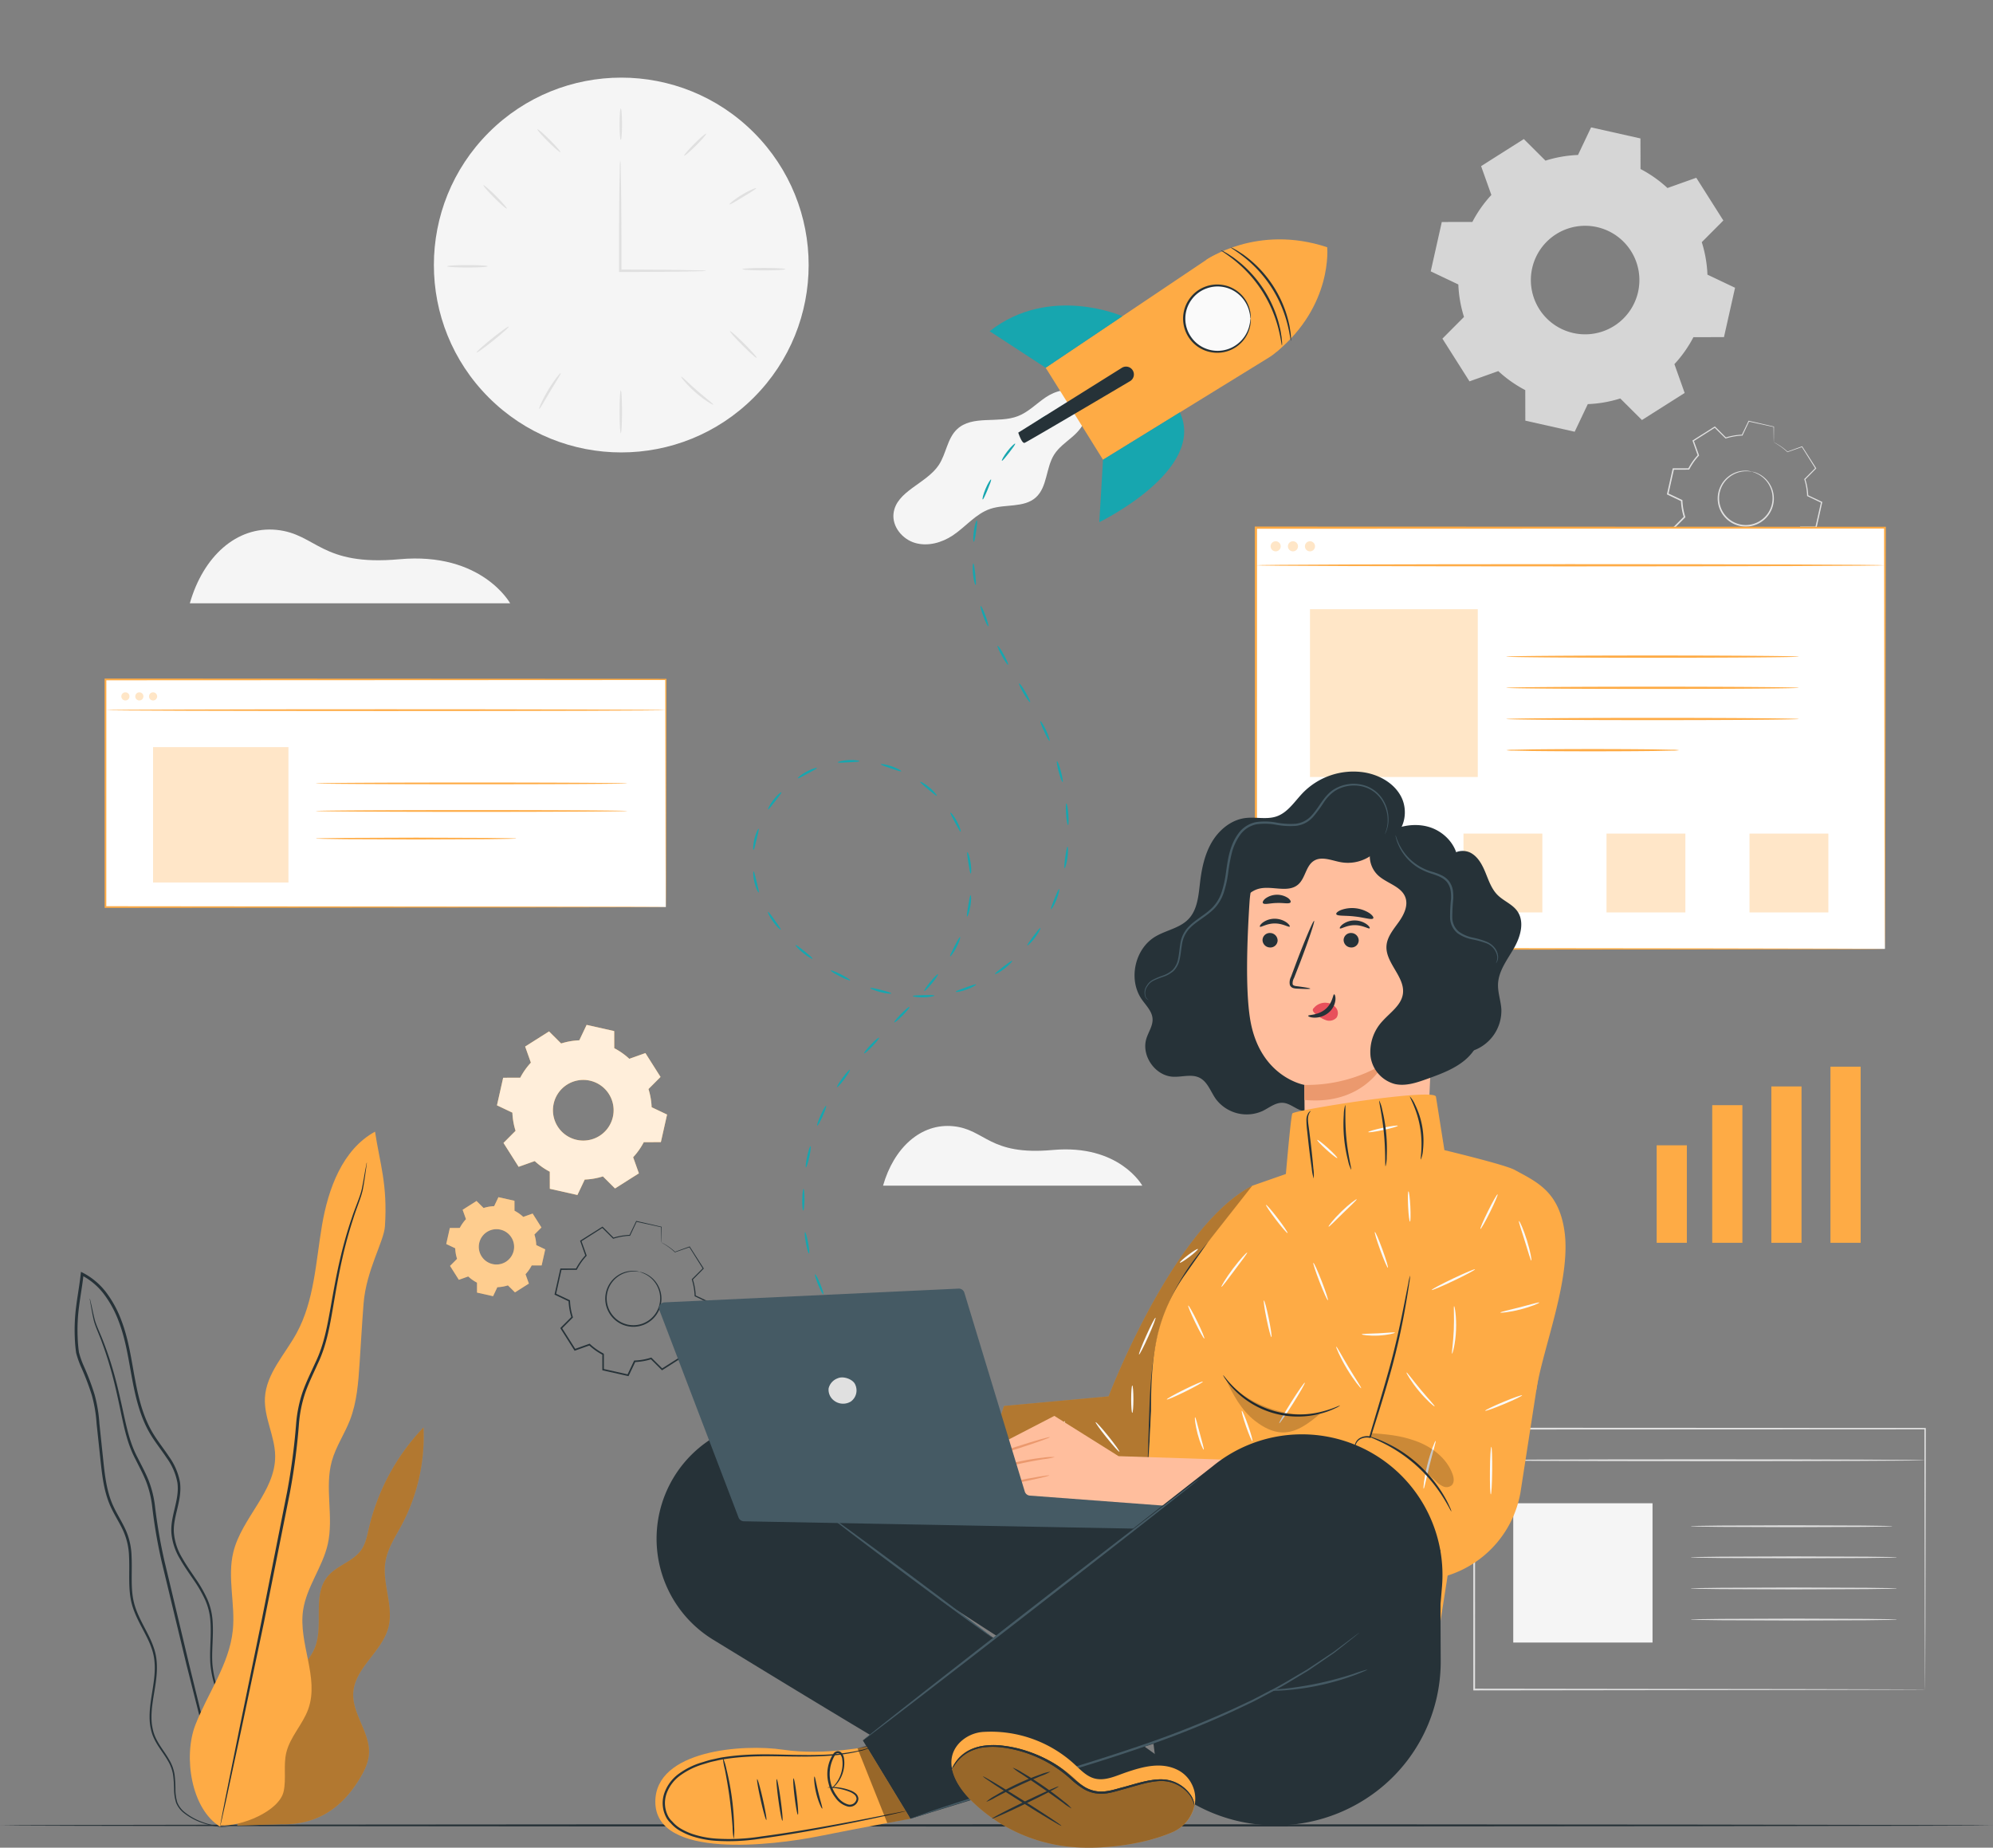 <svg xmlns="http://www.w3.org/2000/svg" width="674.954" height="625.702"><rect width="100%" height="100%" fill="#808080" stroke="none"/><path d="M593.267 159.706a7.011 7.011 0 012.2.688 9.248 9.248 0 014.379 4.43 9.374 9.374 0 01.893 4.28 9.495 9.495 0 01-1.472 4.8 9.519 9.519 0 01-4.2 3.612 9.479 9.479 0 01-11.02-2.471 9.532 9.532 0 01-2.258-5.062 9.518 9.518 0 01.719-4.967 9.354 9.354 0 012.637-3.488 9.239 9.239 0 015.851-2.137 7 7 0 012.279.317c-.01.064-.812-.161-2.274-.11a9.264 9.264 0 00-5.613 2.219 9.077 9.077 0 00-3.11 8.1 9.064 9.064 0 002.166 4.78 9 9 0 0010.407 2.335 9.091 9.091 0 004-3.4 9.076 9.076 0 00.65-8.656 9.26 9.26 0 00-4.128-4.4c-1.301-.669-2.122-.807-2.106-.87z" fill="#e0e0e0"/><path d="M600.719 149.761a1.844 1.844 0 01-.021-.326l-.023-.991-.054-3.917.067.084-8.462-1.846.153-.075-2.226 4.736-.04.085h-.1a21.166 21.166 0 00-5.516.978l-.1.032-.076-.075c-1.16-1.148-2.415-2.39-3.72-3.684l.236.026-7.305 4.651.085-.248 1.766 4.928.045.126-.091.1a21.04 21.04 0 00-3.21 4.572l-.065.125h-.139l-5.232.019.23-.186-1.884 8.454-.136-.279 4.729 2.241.138.066.007.154a21.113 21.113 0 00.961 5.494l.047.148-.11.111-3.692 3.711.035-.324 4.64 7.316-.314-.109 4.933-1.757.152-.054.117.11a21.015 21.015 0 004.555 3.208c.065.106-.142-.235.145.236v2.625c0 .872 0 1.743.006 2.609l-.208-.26 8.452 1.9-.3.145 2.246-4.726.068-.144.175.003a20.943 20.943 0 005.5-.953l.15-.047.11.11 3.707 3.7-.315-.034 7.32-4.628-.1.289-1.749-4.934-.048-.136.1-.106a20.959 20.959 0 003.223-4.56l.066-.125h5.371l-.216.174 1.914-8.448.111.229-4.722-2.257-.106-.05v-.116a21.116 21.116 0 00-.944-5.518l-.032-.1.075-.075 3.707-3.7-.022.2-4.6-7.336.141.048-4.943 1.723-.05.018-.037-.035a21.916 21.916 0 00-3.361-2.588l-.9-.543a2.27 2.27 0 01-.3-.183 2.781 2.781 0 01.318.144c.207.106.519.267.924.506a20.562 20.562 0 013.431 2.538l-.086-.018c1.343-.487 2.955-1.073 4.92-1.788l.089-.032.053.081 4.667 7.3.068.106-.089.091-3.681 3.722.043-.176a21.452 21.452 0 01.993 5.607l-.108-.166 4.732 2.235.148.069-.037.16-1.878 8.455-.038.172h-.179l-5.232.021.2-.125a21.423 21.423 0 01-3.282 4.672l.05-.242 1.763 4.93.066.185-.166.1q-3.565 2.266-7.311 4.643l-.172.109-.144-.142-3.713-3.691.26.063a21.462 21.462 0 01-5.631.982l.226-.148q-1.111 2.34-2.242 4.728l-.091.191-.205-.045q-4.166-.935-8.452-1.893l-.208-.047v-.213l-.006-2.609v-2.624c.287.472.079.131.142.236a21.485 21.485 0 01-4.692-3.306l.27.056-4.933 1.754-.2.072-.114-.179c-1.592-2.518-3.164-5-4.632-7.319l-.111-.176.148-.148 3.7-3.707-.063.26a21.606 21.606 0 01-.977-5.631l.145.218a6786.9 6786.9 0 01-4.725-2.249l-.179-.085.044-.194 1.9-8.449.043-.185h5.421l-.2.125a21.411 21.411 0 013.295-4.66l-.047.223-1.745-4.936-.057-.158.142-.089 7.326-4.618.129-.082.107.109 3.7 3.7-.176-.043a21.415 21.415 0 015.609-.959l-.135.089 2.264-4.717.047-.1.1.025 8.44 1.944.067.015v.067l-.035 3.881c-.007.428-.015.758-.019 1a2.792 2.792 0 01-.013.354zM651.955 572.154s-.018-.55-.026-1.6-.015-2.6-.026-4.628c-.015-4.065-.035-10.029-.06-17.684l-.129-64.438.242.24-152.691.072h-.012l.312-.312-.022 88.347-.29-.29 109.828.141 31.542.079 8.41.035c.949.009 1.672.015 2.175.018s.749.018.749.018-.236.012-.714.018l-2.142.018-8.351.035-31.474.079-110.022.141h-.29v-.292l-.022-88.347v-.312h.324l152.691.072h.24v.24c-.054 27.141-.1 49.248-.128 64.588l-.062 17.63-.026 4.582a71.987 71.987 0 01-.026 1.55z" fill="#e0e0e0"/><path d="M652.012 494.504c0 .173-34.156.312-76.279.312s-76.286-.139-76.286-.312 34.149-.312 76.286-.312 76.279.139 76.279.312z" fill="#e0e0e0"/><path fill="#f5f5f5" d="M512.48 509.072h47.169v47.169H512.48z"/><path d="M640.882 516.852a2.91 2.91 0 01-.694.063l-1.99.059-7.316.1-24.138.091-24.141-.091-7.316-.1-1.988-.059a2.91 2.91 0 01-.694-.063 2.906 2.906 0 01.694-.063c.523-.015 1.18-.034 1.988-.059l7.316-.1 24.141-.092 24.138.092 7.316.1c.808.025 1.466.044 1.99.059a2.906 2.906 0 01.694.063zM642.401 527.388a3.039 3.039 0 01-.71.063l-2.032.059-7.48.1-24.673.091-24.679-.091-7.478-.1-2.034-.059a3.017 3.017 0 01-.708-.063 3.127 3.127 0 01.708-.063l2.034-.057 7.478-.1 24.679-.092 24.673.092 7.48.1 2.032.057a3.149 3.149 0 01.71.063zM642.401 537.923a3.145 3.145 0 01-.71.063l-2.032.059-7.48.1-24.673.092-24.679-.092-7.478-.1c-.827-.025-1.5-.044-2.034-.059a3.122 3.122 0 01-.708-.063 3.026 3.026 0 01.708-.063l2.034-.059 7.478-.1 24.679-.091 24.673.091 7.48.1 2.032.059a3.047 3.047 0 01.71.063zM642.401 548.461a3.145 3.145 0 01-.71.063l-2.032.059-7.48.1-24.673.092-24.679-.092-7.478-.1-2.034-.059a3.122 3.122 0 01-.708-.063 3.026 3.026 0 01.708-.063l2.034-.059 7.478-.1 24.679-.091 24.673.091 7.48.1 2.032.059a3.047 3.047 0 01.71.063z" fill="#e0e0e0"/><g transform="translate(120.65)"><circle cx="63.462" cy="63.462" r="63.462" transform="rotate(-45 108.337 44.874)" fill="#f5f5f5"/><path d="M118.568 91.702a12.773 12.773 0 01-2.242.148l-6.168.125c-5.235.072-12.527.122-20.758.135h-.408v-.408-4.116c0-9.193.045-17.514.12-23.538.053-2.9.1-5.307.131-7.132a15.809 15.809 0 01.16-2.616 16.02 16.02 0 01.16 2.616l.131 7.132c.075 6.024.12 14.345.12 23.538v4.116l-.408-.408a1786 1786 0 0120.758.135l6.168.125a12.592 12.592 0 012.236.148zM89.591 36.715c.226 0 .411 2.387.411 5.33s-.185 5.332-.411 5.332-.411-2.387-.411-5.332.183-5.33.411-5.33zM118.506 45.273c.161.16-1.373 1.953-3.424 4s-3.846 3.587-4.006 3.425 1.372-1.953 3.425-4.006 3.845-3.581 4.005-3.419zM135.414 63.743c.1.207-1.909 1.418-4.373 2.92s-4.469 2.725-4.606 2.537 1.678-1.723 4.179-3.239 4.701-2.416 4.8-2.218zM145.322 91.15c0 .227-3.254.411-7.269.411s-7.269-.183-7.269-.411 3.254-.411 7.269-.411 7.269.185 7.269.411zM44.52 90.181c0 .227-3.074.411-6.866.411s-6.866-.183-6.866-.411 3.071-.411 6.871-.411 6.861.185 6.861.411zM51.65 110.587c.148.172-2.175 2.279-5.188 4.706s-5.568 4.248-5.7 4.066 2.186-2.289 5.188-4.706 5.55-4.238 5.7-4.066zM69.237 126.366c.189.139-1.534 2.788-3.531 6.121s-3.537 6.093-3.748 5.992 1.015-3.049 3.044-6.414 4.063-5.83 4.235-5.699zM89.591 146.721c-.227 0-.411-3.255-.411-7.269s.183-7.27.411-7.27.411 3.254.411 7.27-.186 7.269-.411 7.269zM120.926 137.033c-.116.183-2.961-1.452-5.995-4.106s-5.05-5.238-4.884-5.377c.177-.157 2.428 2.157 5.424 4.758s5.586 4.529 5.455 4.725zM135.629 121.198c-.161.16-2.317-1.735-4.814-4.233s-4.393-4.653-4.233-4.813 2.315 1.733 4.814 4.232 4.393 4.653 4.233 4.814zM50.982 70.634c-.161.161-2.063-1.481-4.248-3.666s-3.829-4.088-3.667-4.25 2.062 1.482 4.248 3.667 3.827 4.089 3.667 4.249zM69.13 51.517c-.16.16-2.029-1.441-4.175-3.578s-3.757-4-3.6-4.159 2.029 1.44 4.176 3.576 3.759 4.004 3.599 4.161z" fill="#e0e0e0"/></g><g opacity=".8"><path d="M555.582 57.237a42.089 42.089 0 019.13 6.431l9.754-3.472 9.169 14.472-7.305 7.338a42.007 42.007 0 011.917 11l9.35 4.442-3.751 16.718-10.35.023a41.872 41.872 0 01-6.433 9.13l3.472 9.756-14.47 9.169-7.339-7.305a41.982 41.982 0 01-11 1.914l-4.439 9.351-16.718-3.749-.022-10.351a41.9 41.9 0 01-9.131-6.433l-9.756 3.474-9.169-14.472 7.308-7.339a42.1 42.1 0 01-1.917-11l-9.348-4.44 3.75-16.718 10.35-.021a41.883 41.883 0 016.433-9.131l-3.476-9.765 14.469-9.168 7.339 7.307a41.934 41.934 0 0111.005-1.915l4.439-9.35 16.715 3.749.025 10.35zm-14.736 19.671a18.378 18.378 0 1013.91 21.954 18.377 18.377 0 00-13.91-21.954z" fill="#ebebeb" fill-rule="evenodd"/></g><g><path d="M64.293 204.298h108.473s-9.593-17.456-37.514-14.914c-26.666 2.425-28.021-8.589-41.58-9.943s-24.859 9.037-29.379 24.857z" fill="#f5f5f5"/></g><g><path d="M299.056 401.512h87.8s-7.764-14.13-30.364-12.073c-21.585 1.963-22.682-6.951-33.658-8.049s-20.122 7.317-23.778 20.122z" fill="#f5f5f5"/></g><g><path d="M674.954 618.16c0 .211-151.106.383-337.461.383C151.072 618.543 0 618.371 0 618.16s151.072-.381 337.493-.381c186.352 0 337.461.17 337.461.381z" fill="#263238"/></g><g><path fill="#fff" d="M425.326 178.697h213.038v142.642H425.326z"/><path d="M638.362 321.34s-.021-.892-.032-2.6l-.035-7.521c-.019-6.6-.044-16.287-.078-28.688l-.161-103.833.305.3-213.021.078h-.016l.381-.383-.032 142.642-.349-.35 153.48.173 43.849.094 11.664.043 3.01.021c.679.007 1.034.021 1.034.021s-.327.013-.993.021l-2.971.021-11.595.043-43.77.094-153.709.172h-.35v-.35l-.032-142.642v-.381h.4l213.021.076h.306v.3l-.16 104.024-.078 28.619-.034 7.468c-.012 1.689-.034 2.538-.034 2.538z" fill="#feab45"/><path d="M425.326 191.427c0-.211 47.654-.381 106.426-.381 58.791 0 106.435.17 106.435.381s-47.644.381-106.435.381c-58.772.001-106.426-.17-106.426-.381z" fill="#feab45"/><path d="M433.731 185.005a1.708 1.708 0 11-1.708-1.708 1.708 1.708 0 011.708 1.708zM439.581 185.005a1.707 1.707 0 11-1.707-1.708 1.707 1.707 0 011.707 1.708zM445.348 185.005a1.708 1.708 0 11-1.707-1.708 1.707 1.707 0 011.707 1.708zM443.64 206.302h56.827v56.827H443.64z" fill="#feab45" opacity=".3"/><path d="M609.148 222.364c0 .211-22.163.383-49.5.383s-49.5-.172-49.5-.383 22.158-.381 49.5-.381 49.5.172 49.5.381zM609.148 232.925c0 .211-22.163.381-49.5.381s-49.5-.17-49.5-.381 22.158-.381 49.5-.381 49.5.17 49.5.381zM609.148 243.486c0 .21-22.163.381-49.5.381s-49.5-.172-49.5-.381 22.158-.383 49.5-.383 49.5.172 49.5.383zM568.658 254.045a13.178 13.178 0 01-2.3.15l-6.269.12c-5.3.069-12.608.113-20.685.113s-15.4-.044-20.689-.113l-6.27-.12a13.167 13.167 0 01-2.3-.15 13.289 13.289 0 012.3-.148l6.27-.122c5.294-.069 12.608-.111 20.689-.111s15.389.043 20.685.111l6.269.122a13.3 13.3 0 012.3.148z" fill="#feab45"/><path fill="#e8505b" d="M447.196 282.289h26.706v26.706h-26.706z" opacity=".3"/><path fill="#feab45" d="M495.629 282.289h26.706v26.706h-26.706z" opacity=".3"/><g opacity=".3"><path fill="#feab45" d="M544.062 282.289h26.706v26.706h-26.706z"/></g><g opacity=".3"><path fill="#feab45" d="M592.494 282.289H619.2v26.706h-26.706z"/></g><g><path fill="#fff" d="M35.714 230.085h189.78v77.086H35.714z"/><path d="M225.494 307.17s-.013-.474-.021-1.377-.013-2.249-.023-4c-.012-3.518-.029-8.685-.053-15.341l-.114-56.369.211.211-189.767.089h-.013l.3-.3c0 26.994-.009 53.052-.013 77.085l-.287-.287 136.069.136 39.473.079 10.564.037 2.735.018c.617.006.94.018.94.018s-.3.012-.9.019-1.521.009-2.7.018c-2.4.007-5.93.021-10.505.037l-39.407.079-136.264.136h-.287v-.289c0-24.034-.009-50.091-.013-77.085v-.3h.314l189.767.089h.213v.211l-.114 56.5-.051 15.294-.023 3.961a27.273 27.273 0 01-.031 1.331z" fill="#feab45"/><path d="M35.904 240.482c0-.167 42.419-.3 94.735-.3 52.333 0 94.745.133 94.745.3s-42.412.3-94.745.3c-52.316-.001-94.735-.135-94.735-.3z" fill="#feab45"/><path d="M43.849 235.831a1.378 1.378 0 11-1.377-1.378 1.378 1.378 0 011.377 1.378zM48.568 235.831a1.377 1.377 0 11-1.377-1.378 1.377 1.377 0 011.377 1.378zM53.221 235.831a1.378 1.378 0 11-1.378-1.378 1.378 1.378 0 011.378 1.378z" fill="#feab45" opacity=".3"/><g opacity=".3"><path fill="#feab45" d="M51.843 253.01h45.839v45.839H51.843z"/></g><g><path d="M212.364 265.294c0 .166-23.589.3-52.681.3s-52.684-.135-52.684-.3 23.584-.3 52.684-.3 52.681.134 52.681.3zM212.364 274.633c0 .166-23.589.3-52.681.3s-52.684-.135-52.684-.3 23.584-.3 52.684-.3 52.681.132 52.681.3zM174.827 283.971a3 3 0 01-.689.06l-1.975.057-7.269.1-23.978.088-23.984-.088-7.267-.1-1.975-.057a3 3 0 01-.689-.06 3 3 0 01.689-.06c.516-.016 1.17-.034 1.975-.057l7.267-.1 23.984-.088 23.978.088 7.269.1c.8.023 1.459.041 1.975.057a3 3 0 01.689.06z" fill="#feab45"/></g></g></g><g><path d="M364.945 133.218c-3.182-2.12-7.549-.837-10.729 1.285s-5.9 5.03-9.464 6.414c-6.692 2.6-15.466-.481-20.668 4.469-3.3 3.142-3.638 8.3-6.16 12.095-4.25 6.393-14.445 8.8-15.319 16.422-.51 4.449 3.009 8.715 7.31 9.962s9.031-.069 12.76-2.549c4.355-2.895 7.776-7.358 12.74-9.006 5.072-1.683 11.332-.274 15.334-3.815s3.4-10.055 6.273-14.576c1.526-2.406 3.936-4.085 6.093-5.948s4.211-4.167 4.572-6.995-.8-7.65-2.741-7.759" fill="#f5f5f5"/><path d="M282.318 444.748c.18-.109.774.484 1.327 1.324s.862 1.622.691 1.745-.767-.472-1.329-1.326-.869-1.633-.689-1.743zM276.033 431.522c.2-.068.981 1.387 1.745 3.248s1.229 3.447 1.04 3.54-.971-1.362-1.745-3.249-1.24-3.472-1.04-3.539zM272.634 417.265c.21-.026.677 1.557 1.046 3.537s.5 3.628.293 3.678-.673-1.532-1.044-3.537-.506-3.651-.295-3.678zM272.119 402.619c.21.015.359 1.66.33 3.673s-.221 3.653-.433 3.663-.359-1.635-.33-3.675.223-3.677.433-3.661zM274.489 388.154c.2.056.023 1.7-.4 3.667s-.94 3.538-1.148 3.506-.029-1.675.4-3.667.944-3.563 1.148-3.506zM279.763 374.49c.186.1-.328 1.667-1.153 3.5s-1.651 3.264-1.849 3.191.318-1.642 1.153-3.5 1.663-3.291 1.849-3.191zM287.842 362.269c.163.133-.679 1.554-1.88 3.172s-2.327 2.829-2.481 2.727c-.2-.13.655-1.543 1.867-3.181s2.331-2.851 2.494-2.718zM297.701 351.405c.15.148-.859 1.456-2.254 2.92s-2.651 2.535-2.807 2.393.852-1.449 2.252-2.92 2.657-2.541 2.809-2.393zM308.023 340.98c.153.147-.878 1.436-2.3 2.88s-2.7 2.494-2.848 2.346.881-1.44 2.3-2.881 2.692-2.493 2.848-2.345zM317.662 329.922c.169.126-.741 1.5-2.031 3.076s-2.465 2.736-2.623 2.6.752-1.518 2.032-3.078 2.449-2.724 2.622-2.598zM325.146 317.335c.192.079-.29 1.676-1.232 3.491s-1.953 3.137-2.131 3.027.529-1.591 1.452-3.379 1.715-3.221 1.911-3.139zM328.716 303.164c.207.015.258 1.683-.079 3.7s-.924 3.584-1.125 3.53.045-1.673.371-3.654.619-3.591.833-3.576zM327.627 288.589c.2-.051.774 1.518 1.085 3.54s.246 3.692.041 3.7-.485-1.6-.795-3.587-.539-3.6-.331-3.653zM321.864 275.176c.17-.119 1.249 1.16 2.214 2.965s1.441 3.406 1.249 3.484-.974-1.358-1.922-3.123-1.718-3.205-1.541-3.326zM311.634 264.77c.113-.173 1.6.606 3.167 1.924s2.6 2.635 2.455 2.777-1.4-.909-2.944-2.192-2.799-2.33-2.678-2.509zM298.304 258.818c.044-.2 1.705 0 3.645.664s3.379 1.518 3.291 1.705-1.639-.336-3.538-.982-3.446-1.175-3.398-1.387zM283.734 258.155c-.037-.2 1.578-.658 3.629-.763s3.7.169 3.688.374-1.648.282-3.648.389-3.632.213-3.669 0zM270.208 263.541c-.12-.167 1.138-1.277 2.95-2.248s3.434-1.408 3.5-1.216-1.381.937-3.142 1.889-3.184 1.755-3.308 1.575zM260.14 274.087c-.177-.1.537-1.622 1.8-3.241s2.55-2.691 2.7-2.546-.867 1.43-2.093 3.013-2.224 2.886-2.407 2.774zM255.199 287.79c-.205-.019-.2-1.7.284-3.7s1.243-3.5 1.434-3.421-.223 1.656-.692 3.6-.812 3.543-1.026 3.521zM256.94 302.225c-.192.075-.949-1.421-1.434-3.42s-.5-3.676-.295-3.7.559 1.573 1.037 3.516.894 3.528.692 3.604zM264.375 314.79c-.157.135-1.371-1.007-2.566-2.67s-1.887-3.183-1.707-3.286 1.151 1.213 2.327 2.84 2.109 2.976 1.946 3.116zM275.174 324.677c-.12.17-1.572-.644-3.16-1.927s-2.688-2.532-2.546-2.685 1.458.828 3.027 2.091 2.802 2.346 2.679 2.521zM287.885 331.965c-.084.194-1.626-.4-3.443-1.321s-3.2-1.821-3.1-2 1.648.409 3.443 1.321 3.183 1.808 3.1 2zM301.838 336.406c-.037.205-1.7.076-3.675-.433s-3.5-1.191-3.43-1.387 1.67.148 3.62.647 3.523.964 3.485 1.173zM316.443 337.161c.023.205-1.609.556-3.654.592s-3.688-.241-3.673-.447 1.651-.276 3.659-.317 3.645-.042 3.668.172zM330.557 333.385c.089.186-1.34 1.05-3.269 1.742s-3.579.937-3.629.736 1.484-.773 3.371-1.456 3.436-1.217 3.527-1.022zM342.789 325.377c.141.152-.972 1.395-2.6 2.638s-3.11 2-3.222 1.824 1.164-1.2 2.757-2.43 2.922-2.192 3.065-2.032zM352.336 314.282c.176.111-.572 1.6-1.8 3.233s-2.449 2.77-2.6 2.632.787-1.48 1.993-3.09 2.226-2.891 2.407-2.775zM358.687 301.099c.2.062-.138 1.694-.906 3.588s-1.653 3.307-1.837 3.214.378-1.634 1.131-3.5 1.408-3.372 1.612-3.302zM361.526 286.731c.208.015.262 1.678-.015 3.7s-.777 3.61-.981 3.568-.047-1.676.224-3.67.559-3.615.772-3.598zM361.144 272.079c.208-.028.506 1.6.663 3.629s.114 3.682-.1 3.686-.509-1.62-.664-3.629-.105-3.657.101-3.686zM357.963 257.768c.2-.066.795 1.475 1.327 3.443s.8 3.6.591 3.642-.8-1.5-1.327-3.443-.791-3.578-.591-3.642zM352.351 244.217c.183-.1 1.07 1.3 1.952 3.138.823 1.864 1.331 3.439 1.136 3.518s-1.015-1.351-1.829-3.2c-.874-1.813-1.45-3.357-1.259-3.456zM345.136 231.445c.18-.109 1.158 1.223 2.185 2.972s1.71 3.252 1.526 3.357-1.163-1.226-2.186-2.972-1.707-3.251-1.525-3.357zM337.855 218.704c.188-.1 1.132 1.258 2.11 3.025s1.625 3.288 1.441 3.395-1.126-1.248-2.11-3.027-1.628-3.297-1.441-3.393zM332.127 205.221c.2-.062.936 1.417 1.636 3.3s1.114 3.481.921 3.566-.925-1.393-1.636-3.3-1.123-3.506-.921-3.566zM329.632 190.799c.214-.006.437 1.619.651 3.618s.336 3.635.126 3.673-.672-1.56-.886-3.593-.097-3.692.109-3.698zM330.843 176.209c.21.045.025 1.678-.264 3.667s-.582 3.607-.8 3.591-.257-1.679.04-3.7.822-3.603 1.024-3.558zM335.624 162.372c.191.1-.4 1.629-1.169 3.484s-1.455 3.349-1.658 3.282.164-1.691.953-3.575 1.689-3.284 1.874-3.191zM343.799 150.232c.158.142-.809 1.468-2.038 3.057s-2.274 2.858-2.453 2.739.6-1.592 1.849-3.205 2.488-2.732 2.642-2.591zM354.805 140.582c.117.177-1.15 1.221-2.741 2.452s-2.925 2.186-3.068 2.028.982-1.387 2.6-2.634 3.095-2.021 3.209-1.846zM367.857 133.945c.07.2-1.415.9-3.26 1.7s-3.374 1.4-3.472 1.211 1.292-1.1 3.169-1.912 3.495-1.195 3.563-.999zM378.491 131.256c.031.208-.746.525-1.733.708s-1.827.161-1.874-.044.73-.522 1.735-.708 1.843-.165 1.872.044z" fill="#17a6af"/><g><path d="M408.416 88.079s17.224-12.285 41.058-4.351c0 0 1.959 19.731-17.155 35.423" fill="#feab45"/><path d="M354.122 124.537c.733 1.1 19.423 31.149 19.423 31.149l56.126-34.576a19.643 19.643 0 005.48-28.42 19.643 19.643 0 00-26.735-4.616z" fill="#feab45"/><path d="M373.548 155.685l-1.258 21.142s36.37-17.614 27.293-37.181zM380.119 107.08s-24.657-10.88-44.966 5.077l18.969 12.381z" fill="#17a6af"/><path d="M379.945 124.551l-35.1 21.956s1.205 3.774 2.148 3.461c.79-.264 27.164-15.837 35.716-20.893a2.643 2.643 0 00.691-3.956 2.653 2.653 0 00-3.455-.568z" fill="#263238"/><g transform="translate(398.761 94.401)"><circle cx="11.237" cy="11.237" r="11.237" transform="matrix(.229 -.973 .973 .229 0 21.877)" fill="#fafafa"/><path d="M24.749 13.511c-.088.006-.041-1-.5-2.707a11.208 11.208 0 00-4.107-6.009A10.932 10.932 0 009.809 3.289a10.76 10.76 0 00-5.04 3.8 10.83 10.83 0 000 12.84 10.774 10.774 0 005.041 3.8 10.935 10.935 0 0010.344-1.506 11.2 11.2 0 004.106-6.009c.455-1.707.408-2.713.5-2.708a2.545 2.545 0 01.04.721 8.883 8.883 0 01-.248 2.059 11.177 11.177 0 01-4.066 6.367 11.367 11.367 0 01-4.83 2.2 11.552 11.552 0 01-6.081-.465 11.415 11.415 0 01-5.4-4.021 11.52 11.52 0 010-13.727 11.4 11.4 0 015.4-4.021 11.546 11.546 0 016.08-.465 11.34 11.34 0 014.83 2.2 11.181 11.181 0 014.068 6.367 8.883 8.883 0 01.248 2.059 2.521 2.521 0 01-.052.731z" fill="#263238"/></g><path d="M437.191 115.403c-.145.015-.315-2.182-1.176-5.6a42.587 42.587 0 00-1.953-5.854 42.235 42.235 0 00-8.154-12.628 42.9 42.9 0 00-4.531-4.191c-2.76-2.189-4.691-3.247-4.618-3.373a5.94 5.94 0 011.4.661 15 15 0 011.563.924c.589.39 1.286.8 1.984 1.361a37.662 37.662 0 014.713 4.132 39.611 39.611 0 018.3 12.847 37.744 37.744 0 011.829 6c.218.865.311 1.67.424 2.368a15.282 15.282 0 01.2 1.8 5.987 5.987 0 01.019 1.553z" fill="#263238"/><path d="M434.163 117.02c-.145.015-.321-2.219-1.2-5.692a43.776 43.776 0 00-1.984-5.958 43.38 43.38 0 00-8.254-12.881 44.039 44.039 0 00-4.587-4.288c-2.793-2.245-4.748-3.336-4.675-3.462a6.114 6.114 0 011.417.686 15.475 15.475 0 011.582.952c.6.4 1.3.828 2.008 1.4a38.613 38.613 0 014.769 4.232 40.664 40.664 0 018.4 13.092 38.847 38.847 0 011.856 6.1c.223.88.318 1.7.434 2.409a15.941 15.941 0 01.205 1.834 6.224 6.224 0 01.029 1.576z" fill="#263238"/></g></g><g><path d="M90.892 583.184c-1.257-4.986 2.035-9.965 5.716-13.557s8.072-6.8 10-11.567c3.128-7.72-.962-17.762 4.338-24.188 3.117-3.779 8.676-5.018 11.448-9.061 1.453-2.119 1.934-4.732 2.515-7.235a73.643 73.643 0 0118.508-34.166 63.892 63.892 0 01-7.373 32.987c-2.154 4.047-4.794 7.989-5.525 12.514-1.189 7.349 2.873 14.95 1.025 22.161-2.113 8.248-11.423 13.724-11.911 22.224-.412 7.185 5.817 13.53 5.31 20.711-.217 3.057-1.653 5.889-3.247 8.506-5.61 9.207-13.812 15.526-26.186 15.249l-15.161.444z" fill="#feab45"/><path d="M90.892 583.184c-1.257-4.986 2.035-9.965 5.716-13.557s8.072-6.8 10-11.567c3.128-7.72-.962-17.762 4.338-24.188 3.117-3.779 8.676-5.018 11.448-9.061 1.453-2.119 1.934-4.732 2.515-7.235a73.643 73.643 0 0118.508-34.166 63.892 63.892 0 01-7.373 32.987c-2.154 4.047-4.794 7.989-5.525 12.514-1.189 7.349 2.873 14.95 1.025 22.161-2.113 8.248-11.423 13.724-11.911 22.224-.412 7.185 5.817 13.53 5.31 20.711-.217 3.057-1.653 5.889-3.247 8.506-5.61 9.207-13.812 15.526-26.186 15.249l-15.161.444z" opacity=".3"/><path d="M77.28 618.587a12.1 12.1 0 01-4.173-.113 25.4 25.4 0 01-4.922-1.268 20.861 20.861 0 01-6.065-3.367 8.482 8.482 0 01-2.483-3.348 15.659 15.659 0 01-.688-4.534 44.012 44.012 0 00-.326-4.9 13.522 13.522 0 00-1.826-4.885c-1.768-3.15-4.719-6.138-5.654-10.407-1.013-4.2-.243-8.732.488-13.285s1.439-9.495-.273-14.241c-1.6-4.75-4.9-9.049-6.531-14.4-1.625-5.406-.82-11.207-1.136-16.935a22.467 22.467 0 00-1.928-8.429c-1.211-2.689-2.9-5.231-4.21-8.062-2.659-5.726-3.1-12.2-3.8-18.547q-.51-4.8-1.032-9.693a47.34 47.34 0 00-1.629-9.7 85.776 85.776 0 00-3.572-9.4 31.162 31.162 0 01-1.732-4.909 49.27 49.27 0 01-.459-5.216 61.383 61.383 0 01.462-10.49c.433-3.5 1.084-6.959 1.48-10.463.023-.207.048-.415.07-.6l.084-.7.619.314a23.419 23.419 0 018.121 6.933 37.169 37.169 0 014.961 9.267c2.5 6.527 3.368 13.357 4.607 19.877 1.208 6.52 2.815 12.936 6.124 18.368 1.647 2.71 3.642 5.185 5.386 7.829a21.411 21.411 0 013.711 8.66c.861 6.417-2.7 12.029-2 17.711a19.642 19.642 0 002.72 7.882c1.362 2.43 2.968 4.685 4.49 6.952a44.548 44.548 0 014.03 7.015 22.171 22.171 0 011.818 7.61c.342 5.113-.412 9.958-.065 14.539a33.47 33.47 0 003.67 12.479c1.812 3.739 3.833 7.124 5.522 10.4a52.968 52.968 0 012.271 4.843 23.728 23.728 0 011.3 4.8 30.306 30.306 0 01.075 8.64 21.8 21.8 0 01-4.4 11.008 10.406 10.406 0 01-1.233 1.321 6.009 6.009 0 01-1 .839c-.567.414-.871.6-.871.6a19.076 19.076 0 002.952-2.886 21.945 21.945 0 004.178-10.935 30.114 30.114 0 00-.145-8.528 23.461 23.461 0 00-1.314-4.686c-.636-1.568-1.428-3.159-2.285-4.779-1.7-3.251-3.747-6.622-5.6-10.385a34.01 34.01 0 01-3.8-12.7c-.372-4.678.359-9.54 0-14.533a21.4 21.4 0 00-1.786-7.354 43.766 43.766 0 00-3.983-6.877c-1.522-2.251-3.145-4.513-4.547-6.995a20.506 20.506 0 01-2.846-8.206c-.7-6.052 2.843-11.7 1.965-17.667a20.565 20.565 0 00-3.587-8.284c-1.716-2.594-3.722-5.074-5.417-7.849-3.414-5.59-5.046-12.128-6.267-18.674-1.251-6.561-2.126-13.319-4.577-19.711a36.22 36.22 0 00-4.832-9.024 22.426 22.426 0 00-7.778-6.647l.7-.383-.072.61c-.4 3.546-1.054 7.017-1.481 10.471a60.464 60.464 0 00-.46 10.331 49.242 49.242 0 00.437 5.059 30.384 30.384 0 001.675 4.735 86.52 86.52 0 013.6 9.506 48.2 48.2 0 011.65 9.864q.517 4.9 1.021 9.7c.688 6.374 1.126 12.744 3.686 18.271 1.264 2.752 2.949 5.3 4.2 8.077a23.338 23.338 0 011.983 8.74c.3 5.852-.5 11.565 1.056 16.756 1.543 5.166 4.824 9.487 6.468 14.388 1.76 4.953.99 10.067.24 14.595-.758 4.559-1.518 9-.565 13.033.853 4.076 3.719 7.037 5.524 10.278a14.013 14.013 0 011.852 5.08 44.052 44.052 0 01.29 4.964 15.409 15.409 0 00.622 4.409 8.124 8.124 0 002.333 3.2 20.818 20.818 0 005.918 3.381 26.082 26.082 0 004.849 1.345 19.465 19.465 0 003.081.317c.698-.015 1.061-.002 1.061-.002z" fill="#263238"/><path d="M30.4 439.743a1.8 1.8 0 01.144.459c.087.364.2.812.327 1.367.29 1.2.636 3 1.2 5.254.582 2.248 1.943 4.8 3.1 7.936a113.687 113.687 0 013.543 10.772c1.133 4.047 2.132 8.543 3.176 13.359 1.078 4.805 2.151 9.961 4.769 14.831 1.229 2.469 2.613 4.97 3.708 7.7a35.829 35.829 0 012.134 8.71 175.906 175.906 0 003.163 18.357c2.969 12.439 5.8 24.286 8.371 35.074l7.021 28.607 4.651 19.306 1.217 5.261.292 1.374a1.734 1.734 0 01.067.475 1.79 1.79 0 01-.163-.452c-.1-.359-.23-.8-.387-1.351l-1.395-5.217-4.95-19.23-7.225-28.557-8.452-35.083a173.654 173.654 0 01-3.157-18.432 34.916 34.916 0 00-2.053-8.5c-1.056-2.663-2.418-5.15-3.647-7.646-2.639-4.962-3.72-10.273-4.754-15.06-1.01-4.827-1.966-9.309-3.052-13.348s-2.237-7.642-3.39-10.76c-1.1-3.126-2.414-5.706-2.958-8.028-.513-2.311-.792-4.1-1.022-5.314l-.232-1.386a1.805 1.805 0 01-.046-.478z" fill="#263238"/><g><path d="M74.605 618.621c-9.867-5.942-12.608-23.821-8.417-34.549s11.476-20.511 12.656-31.968c.906-8.808-1.928-17.869.173-26.469 2.836-11.609 14.235-20.548 14.172-32.5-.035-6.7-3.814-13.033-3.472-19.73.419-8.212 6.763-14.694 10.709-21.909 6.04-11.043 6.508-24.138 8.622-36.546s6.924-25.683 17.966-31.725c1.566 10.553 4.3 17.791 3.348 32.072-.343 5.128-6.358 14.916-7.232 26.154-.523 6.717-.9 13.445-1.346 20.168-.437 6.542-.9 13.2-3.279 19.312-1.824 4.682-4.736 8.929-6.1 13.765-2.563 9.1.68 18.988-1.4 28.208-1.763 7.813-7.215 14.514-8.366 22.44-1.617 11.136 5.53 22.757 1.777 33.366-1.862 5.264-6.225 9.476-7.487 14.914-.98 4.222.037 8.7-.852 12.942-1.433 6.832-14.51 12.07-21.473 11.608" fill="#feab45"/><path d="M124.228 393.677a2.8 2.8 0 01-.047.6l-.233 1.732c-.236 1.521-.5 3.755-1.035 6.644-.569 2.9-2.085 6.17-3.305 10.111A146.945 146.945 0 00115.9 426.3c-1.158 5.074-2.137 10.691-3.163 16.737-1.06 6-2.145 12.631-5.182 18.915-1.408 3.157-2.984 6.316-4.172 9.684a43.659 43.659 0 00-2.15 10.687 215.8 215.8 0 01-3.034 23.047l-8.8 44-7.574 35.838c-2.179 10.143-3.954 18.375-5.187 24.137l-1.459 6.555c-.167.7-.3 1.264-.4 1.7a2.8 2.8 0 01-.17.573 2.564 2.564 0 01.072-.592l.309-1.72 1.279-6.591 4.886-24.207c2.1-10.232 4.6-22.388 7.368-35.88l8.719-43.99a218.413 218.413 0 003.044-22.972 44.321 44.321 0 012.222-10.9c1.224-3.44 2.823-6.612 4.229-9.743 3.019-6.19 4.1-12.665 5.207-18.687 1.06-6.034 2.079-11.666 3.286-16.75a142.322 142.322 0 013.862-13.555c1.28-3.953 2.843-7.19 3.453-10.02.581-2.836.915-5.093 1.211-6.594l.328-1.716a2.6 2.6 0 01.144-.579z" fill="#263238"/></g></g><g><path fill="#feab45" d="M561.053 387.851h10.22v33.018h-10.22zM579.865 374.262h10.22v46.607h-10.22zM599.887 367.916h10.22v52.953h-10.22zM619.909 361.222h10.22v59.647h-10.22z"/></g><g><path d="M216.533 430.689a7.023 7.023 0 012.2.688 9.251 9.251 0 014.377 4.431 9.37 9.37 0 01.894 4.28 9.532 9.532 0 01-1.472 4.8 9.512 9.512 0 01-4.2 3.612 9.482 9.482 0 01-11.018-2.471 9.519 9.519 0 01-2.26-5.062 9.524 9.524 0 01.719-4.968 9.381 9.381 0 012.637-3.489 9.262 9.262 0 015.851-2.136 7.073 7.073 0 012.28.317c-.01.066-.812-.161-2.274-.108a9.26 9.26 0 00-5.613 2.217 9.071 9.071 0 00-3.11 8.1 9.088 9.088 0 002.164 4.782 9 9 0 0010.416 2.336 9.082 9.082 0 004-3.4 9.082 9.082 0 00.651-8.656 9.264 9.264 0 00-4.129-4.4c-1.313-.672-2.135-.809-2.113-.873z" fill="#263238"/><path d="M223.981 420.745a2.118 2.118 0 01-.021-.327c0-.243-.013-.569-.022-.99l-.054-3.917.066.082-8.462-1.846.153-.073-2.226 4.735-.04.085h-.1a21.192 21.192 0 00-5.516.98l-.1.032-.075-.075c-1.16-1.148-2.415-2.392-3.722-3.684l.236.025-7.3 4.653.085-.248a9280.34 9280.34 0 001.766 4.928l.044.126-.091.1a21.153 21.153 0 00-3.21 4.574l-.063.123h-.141c-1.622 0-3.411.012-5.232.018l.232-.185-1.886 8.454-.135-.279 4.728 2.241.139.065.006.154a21.112 21.112 0 00.962 5.495l.047.15-.111.111-3.691 3.711.035-.324 4.638 7.314-.312-.107 4.931-1.758.152-.053.119.109a20.955 20.955 0 004.553 3.208c.065.106-.142-.236.145.236V463.821l-.208-.26 8.452 1.9-.3.144 2.246-4.726.069-.142.157-.006a21 21 0 005.5-.953l.15-.047.111.11 3.707 3.7-.315-.035 7.32-4.628-.1.29-1.749-4.934-.05-.138.1-.106a21.049 21.049 0 003.223-4.559l.065-.125h5.371l-.216.173 1.914-8.448.111.23-4.722-2.257-.1-.05v-.116a21.116 21.116 0 00-.946-5.518l-.031-.1.075-.075 3.706-3.7-.022.2-4.6-7.338.141.048-4.942 1.724-.05.018-.038-.035a22.048 22.048 0 00-3.361-2.59l-.9-.543a2.428 2.428 0 01-.3-.182 2.24 2.24 0 01.318.144c.207.106.519.267.924.506a20.562 20.562 0 013.433 2.538l-.088-.018 4.921-1.787.089-.032.051.081 4.667 7.3.067.106-.089.089-3.681 3.722.043-.176a21.4 21.4 0 01.994 5.609l-.11-.166 4.733 2.233.147.07-.035.158-1.88 8.455-.038.173h-.177c-1.7.007-3.439.015-5.232.021l.2-.123a21.511 21.511 0 01-3.282 4.672l.05-.242 1.761 4.928.066.185-.166.106-7.297 4.638-.17.109-.145-.144-3.713-3.689.26.063a21.52 21.52 0 01-5.631.982l.226-.15q-1.109 2.343-2.242 4.729l-.089.191-.207-.047-8.452-1.893-.208-.045v-.214l-.006-2.609v-2.623c.287.471.079.131.144.235a21.521 21.521 0 01-4.669-3.29l.27.056-4.933 1.754-.2.072-.113-.179-4.632-7.319-.111-.177.147-.147 3.7-3.708-.063.26a21.594 21.594 0 01-.975-5.629l.144.219c-1.636-.78-3.252-1.55-4.725-2.249l-.179-.087.044-.192c.661-2.934 1.307-5.8 1.906-8.449l.041-.186h5.422l-.2.123a21.5 21.5 0 013.295-4.66l-.045.224c-.61-1.726-1.207-3.408-1.746-4.936l-.056-.158.141-.089 7.326-4.619.129-.081.107.107c1.3 1.3 2.547 2.55 3.7 3.7l-.176-.043a21.412 21.412 0 015.61-.958l-.135.089 2.263-4.717.047-.1.106.023 8.439 1.944.067.016v.067l-.037 3.881-.018 1a2.6 2.6 0 01-.042.351z" fill="#263238"/><path d="M208.023 354.964a23.506 23.506 0 015.1 3.594l5.452-1.941 5.123 8.088-4.082 4.1a23.465 23.465 0 011.07 6.151l5.226 2.481-2.1 9.342-5.785.013a23.4 23.4 0 01-3.6 5.1l1.941 5.453-8.087 5.123-4.1-4.082a23.462 23.462 0 01-6.151 1.069l-2.481 5.226-9.344-2.1-.012-5.785a23.389 23.389 0 01-5.1-3.6l-5.453 1.941-5.125-8.089 4.085-4.1a23.516 23.516 0 01-1.072-6.15l-5.225-2.481 2.1-9.344 5.785-.013a23.426 23.426 0 013.6-5.1l-1.941-5.452 8.089-5.125 4.1 4.084a23.453 23.453 0 016.15-1.07l2.481-5.226 9.344 2.1.013 5.786zm-8.238 10.993a10.272 10.272 0 107.775 12.272 10.272 10.272 0 00-7.775-12.272z" fill="#feab45" fill-rule="evenodd"/><path d="M208.023 354.964a23.506 23.506 0 015.1 3.594l5.452-1.941 5.123 8.088-4.082 4.1a23.465 23.465 0 011.07 6.151l5.226 2.481-2.1 9.342-5.785.013a23.4 23.4 0 01-3.6 5.1l1.941 5.453-8.087 5.123-4.1-4.082a23.462 23.462 0 01-6.151 1.069l-2.481 5.226-9.344-2.1-.012-5.785a23.389 23.389 0 01-5.1-3.6l-5.453 1.941-5.125-8.089 4.085-4.1a23.516 23.516 0 01-1.072-6.15l-5.225-2.481 2.1-9.344 5.785-.013a23.426 23.426 0 013.6-5.1l-1.941-5.452 8.089-5.125 4.1 4.084a23.453 23.453 0 016.15-1.07l2.481-5.226 9.344 2.1.013 5.786zm-8.238 10.993a10.272 10.272 0 107.775 12.272 10.272 10.272 0 00-7.775-12.272z" fill="#fff" fill-rule="evenodd" opacity=".8"/><g><path d="M174.238 410.003a13.708 13.708 0 012.97 2.092l3.173-1.129 2.984 4.713-2.377 2.387a13.665 13.665 0 01.625 3.579l3.041 1.446-1.22 5.439-3.368.007a13.623 13.623 0 01-2.092 2.971l1.134 3.171-4.708 2.984-2.387-2.377a13.685 13.685 0 01-3.581.623l-1.444 3.041-5.44-1.22-.006-3.367a13.626 13.626 0 01-2.971-2.094l-3.175 1.131-2.983-4.708 2.377-2.387a13.673 13.673 0 01-.623-3.581l-3.041-1.444 1.219-5.439 3.368-.007a13.621 13.621 0 012.092-2.971l-1.129-3.175 4.707-2.983 2.389 2.377a13.666 13.666 0 013.579-.623l1.446-3.041 5.437 1.22.009 3.367zm-4.795 6.4a5.98 5.98 0 104.525 7.143 5.98 5.98 0 00-4.525-7.143z" fill="#feab45" fill-rule="evenodd"/><path d="M174.238 410.003a13.708 13.708 0 012.97 2.092l3.173-1.129 2.984 4.713-2.377 2.387a13.665 13.665 0 01.625 3.579l3.041 1.446-1.22 5.439-3.368.007a13.623 13.623 0 01-2.092 2.971l1.134 3.171-4.708 2.984-2.387-2.377a13.685 13.685 0 01-3.581.623l-1.444 3.041-5.44-1.22-.006-3.367a13.626 13.626 0 01-2.971-2.094l-3.175 1.131-2.983-4.708 2.377-2.387a13.673 13.673 0 01-.623-3.581l-3.041-1.444 1.219-5.439 3.368-.007a13.621 13.621 0 012.092-2.971l-1.129-3.175 4.707-2.983 2.389 2.377a13.666 13.666 0 013.579-.623l1.446-3.041 5.437 1.22.009 3.367zm-4.795 6.4a5.98 5.98 0 104.525 7.143 5.98 5.98 0 00-4.525-7.143z" fill="#fff" fill-rule="evenodd" opacity=".4"/></g></g><g><path d="M498.093 356.04a14.319 14.319 0 0010.358-14.29c-.179-2.87-1.246-5.662-1.123-8.534.191-4.459 3.15-8.228 5.376-12.095s3.72-8.968 1.125-12.6c-1.683-2.355-4.656-3.417-6.694-5.471-2-2.012-2.943-4.8-4.012-7.423s-2.455-5.332-4.917-6.734-6.238-.779-7.238 1.873M471.454 283.706c4.392-2.789 5.453-9.257 3.072-13.884s-7.432-7.436-12.568-8.264a23.947 23.947 0 00-20.632 6.836c-2.835 2.92-5.131 6.728-8.974 8.065-3.38 1.176-7.118.114-10.665.575-4.755.616-8.832 4-11.271 8.127s-3.444 8.943-4.008 13.706c-.518 4.371-.859 9.168-3.892 12.357-2.956 3.112-7.628 3.77-11.306 5.983-6.918 4.164-9.16 14.477-4.6 21.138 1.456 2.123 3.546 4.071 3.714 6.64.154 2.346-1.362 4.434-2.072 6.675-1.829 5.769 2.895 12.624 8.936 12.97 3.05.176 6.319-1.013 9.053.351 2.716 1.355 3.726 4.629 5.464 7.118a13.059 13.059 0 0015.925 4.113c2.244-1.1 4.362-2.917 6.855-2.748s4.447 2.292 6.895 2.766c3.206.62 6.25-1.741 8.154-4.392s3.235-5.773 5.673-7.942c3.194-2.84 7.681-3.543 11.722-4.934a33.066 33.066 0 0018.68-46.327" fill="#263238"/><path d="M481.103 289.474a7.023 7.023 0 016.267 7.135l-4.189 94.833c-.176 11.2-16.548 17.494-28.538 17.215-12.109-.282-12.5-6.22-12.652-16.876-.252-17.8-.232-24.484-.238-24.383 0 0-15.3-2.575-18.423-22.547-1.554-9.932-1.019-26.21-.151-39.514.78-11.976 8.748-26.654 20.68-25.365z" fill="#ffbe9d"/><path d="M427.572 318.263a2.56 2.56 0 002.464 2.59 2.45 2.45 0 002.644-2.3 2.562 2.562 0 00-2.461-2.59 2.45 2.45 0 00-2.647 2.3zM426.69 313.814c.317.334 2.26-1.1 5.015-1.084 2.752-.025 4.772 1.4 5.071 1.06.148-.15-.174-.752-1.054-1.4a7.029 7.029 0 00-4.057-1.261 6.745 6.745 0 00-3.993 1.28c-.85.652-1.135 1.255-.982 1.405zM455.036 318.262a2.56 2.56 0 002.464 2.59 2.45 2.45 0 002.644-2.3 2.561 2.561 0 00-2.461-2.59 2.45 2.45 0 00-2.647 2.3zM453.772 314.388c.318.334 2.263-1.1 5.016-1.084 2.752-.026 4.772 1.4 5.071 1.059.147-.148-.172-.752-1.054-1.395a7.022 7.022 0 00-4.057-1.261 6.745 6.745 0 00-3.993 1.279c-.847.648-1.137 1.251-.983 1.402zM443.728 334.799c.013-.157-1.7-.456-4.474-.817-.7-.075-1.368-.216-1.487-.7a3.583 3.583 0 01.475-2.084q1-2.551 2.093-5.354c2.906-7.621 5.012-13.888 4.7-14s-2.915 5.971-5.82 13.592c-.7 1.88-1.37 3.67-2.006 5.384a4.084 4.084 0 00-.371 2.761 1.772 1.772 0 001.155 1.031 4.819 4.819 0 001.194.169c2.798.158 4.53.174 4.541.018z" fill="#263238"/><path d="M441.753 367.399a50.781 50.781 0 0026.752-7.074s-6.776 14.076-26.752 12.164z" fill="#eb996e"/><path d="M444.878 341.438a4.966 4.966 0 014.455-1.834 4.537 4.537 0 013.126 1.686 2.871 2.871 0 01.211 3.285 3.33 3.33 0 01-3.613.9 10.424 10.424 0 01-3.518-2.109 3.052 3.052 0 01-.785-.817.92.92 0 01.006-1.025" fill="#e8505b"/><path d="M451.831 336.722c-.447-.026-.46 2.964-3.025 5.081s-5.747 1.78-5.77 2.2c-.043.188.708.584 2.053.623a7.448 7.448 0 004.818-1.667 6.489 6.489 0 002.345-4.26c.116-1.253-.216-1.993-.421-1.977zM452.545 309.561c.27.749 3.021.4 6.253.8 3.241.331 5.845 1.285 6.275.613.192-.321-.261-1.026-1.312-1.754a10.954 10.954 0 00-9.545-1.075c-1.189.473-1.789 1.06-1.671 1.416z" fill="#263238"/><g><path d="M427.721 305.842c.482.626 2.383-.019 4.665-.044 2.282-.106 4.214.43 4.662-.224.2-.317-.109-.944-.952-1.538a6.755 6.755 0 00-7.514.216c-.808.64-1.073 1.284-.861 1.59z" fill="#263238"/></g><path d="M467.998 282.981c4.574-3.078 10.5-4.494 15.825-2.964s9.74 6.329 9.92 11.754c.116 3.527-1.406 7.276.158 10.457 1.49 3.027 5.16 4.258 7.763 6.451a11.915 11.915 0 012.758 14.406c-2.179 4-6.763 6.936-7.147 11.454-.362 4.251 3.222 7.838 4.093 12.018.963 4.61-1.589 9.38-5.248 12.439s-8.279 4.744-12.8 6.37c-3.524 1.268-7.3 2.556-10.957 1.726a11.217 11.217 0 01-8.212-9.364 15.263 15.263 0 014.157-12.052c2.565-2.823 6.16-5.223 6.776-8.951.96-5.805-5.958-10.577-5.531-16.442.22-3.025 2.354-5.53 4.129-8.017s3.324-5.616 2.235-8.457c-1.417-3.691-6.267-4.653-9.2-7.36a8.964 8.964 0 01-2.449-9.08 9.243 9.243 0 017.238-6.17" fill="#263238"/><path d="M470.145 278.48a13.659 13.659 0 01-16.115 13.488c-3.05-.557-6.392-2.1-9.033-.474-2.777 1.708-2.892 5.895-5.355 8.033-3.519 3.054-9.115.188-13.583 1.513-3.45 1.023-5.606 4.321-7.9 7.1s-5.726 5.412-9.177 4.389a40.483 40.483 0 011.37-9.206 13.607 13.607 0 015.228-7.5 50.751 50.751 0 004.412-2.568c2.864-2.312 3.528-6.336 5.3-9.565a14.966 14.966 0 0111.4-7.565c3.927-.4 7.974.777 11.8-.189 2.83-.713 5.3-2.55 8.169-3.094 5.582-1.062 10.773 2.944 14.821 6.934" fill="#263238"/><g><path d="M506.612 326.207a4.331 4.331 0 00.443-2.3 5.8 5.8 0 00-4.019-4.593 29.675 29.675 0 00-4.389-1.182 12.845 12.845 0 01-4.971-2.049 7 7 0 01-2.587-5.341 56.349 56.349 0 01.308-6.286 14.366 14.366 0 00-.157-3.072 6.558 6.558 0 00-1.177-2.62c-1.2-1.5-3.082-2.161-4.807-2.758a21.641 21.641 0 01-4.895-2.11 17.227 17.227 0 01-7.134-8.635 11.64 11.64 0 01-.512-1.748 1.977 1.977 0 01-.089-.629c.069-.019.267.833.877 2.267a17.77 17.77 0 003.641 5.424 18.018 18.018 0 008.336 4.764c1.733.589 3.766 1.249 5.165 2.955a7.267 7.267 0 011.34 2.944 14.935 14.935 0 01.174 3.255 59.38 59.38 0 00-.324 6.2 6.3 6.3 0 002.273 4.836 12.424 12.424 0 004.685 1.987 28.64 28.64 0 014.449 1.3 7.014 7.014 0 013.094 2.323 5.314 5.314 0 011.015 2.744 3.485 3.485 0 01-.361 1.809 1.4 1.4 0 01-.378.515z" fill="#455a64"/></g><g><path d="M389.016 338.665a1.265 1.265 0 01-.327-.154 2.215 2.215 0 01-.749-.755 4.032 4.032 0 01.408-3.943 5.249 5.249 0 012.138-2.046 27.513 27.513 0 013.21-1.355 9.9 9.9 0 003.358-1.9 7.181 7.181 0 001.918-3.786c.337-1.5.435-3.137.707-4.84a10.626 10.626 0 011.981-5.033c2.326-3.065 6.135-4.692 8.979-7.565a13.832 13.832 0 003.119-5.288 36.4 36.4 0 001.412-6.393c.617-4.386 1.239-9.3 4.192-13.315a9.726 9.726 0 016.024-3.892 21.133 21.133 0 016.952.174 25.246 25.246 0 006.5.38 8.456 8.456 0 005.308-2.741c2.724-2.939 4.291-6.9 7.64-8.921a12.758 12.758 0 0110.086-1.39 11.182 11.182 0 016.64 5.16 12.57 12.57 0 011.724 6.157 10.813 10.813 0 01-.638 3.994 6.693 6.693 0 01-.589 1.28c-.038-.018.176-.455.443-1.329a11.345 11.345 0 00.487-3.937 12.411 12.411 0 00-1.793-5.946 10.757 10.757 0 00-6.418-4.86 12.233 12.233 0 00-9.6 1.4 14.041 14.041 0 00-3.852 3.977 44.465 44.465 0 01-3.616 4.895 9.942 9.942 0 01-2.55 2 9.45 9.45 0 01-3.175.982 25.77 25.77 0 01-6.691-.362 20.589 20.589 0 00-6.7-.17 8.964 8.964 0 00-5.562 3.607 18.469 18.469 0 00-2.854 6.258 61.553 61.553 0 00-1.21 6.709 36.836 36.836 0 01-1.462 6.518 14.511 14.511 0 01-3.305 5.543c-3.01 2.983-6.783 4.575-8.977 7.456a10.008 10.008 0 00-1.9 4.745c-.283 1.663-.4 3.311-.763 4.864a7.67 7.67 0 01-2.11 4.019 10.268 10.268 0 01-3.541 1.95 27.938 27.938 0 00-3.191 1.276 4.974 4.974 0 00-2.054 1.878 3.908 3.908 0 00-.526 3.716 3.249 3.249 0 00.927.983z" fill="#455a64"/></g><g><path d="M340.021 476.115l35.416-3.247s21.795-57.4 48.661-71.323l17.4 30.4-37.253 70h-72.738z" fill="#feab45"/><path d="M340.021 476.115l35.416-3.247s21.795-57.4 48.661-71.323l17.4 30.4-37.253 70h-72.738z" opacity=".3"/><path d="M354.014 492.325c-.18-.109 1.155-2.676 2.984-5.736s3.459-5.452 3.641-5.343-1.155 2.675-2.985 5.736-3.459 5.451-3.64 5.343zM379.106 491.63c-.164.132-2.1-2.006-4.327-4.773s-3.9-5.121-3.732-5.253 2.1 2 4.327 4.774 3.896 5.12 3.732 5.252zM383.462 478.467c-.211 0-.381-2.079-.381-4.642s.17-4.644.381-4.644.381 2.078.381 4.644-.17 4.642-.381 4.642zM370.998 498.996c-.116.176-1.632-.61-3.386-1.758s-3.084-2.22-2.968-2.4 1.631.61 3.386 1.758 3.085 2.224 2.968 2.4zM391.332 446.229c.192.087-.9 2.95-2.446 6.395s-2.952 6.171-3.144 6.084.9-2.949 2.447-6.4 2.951-6.166 3.143-6.079zM405.686 422.968c.128.169-1.139 1.342-2.827 2.622s-3.161 2.182-3.289 2.013 1.138-1.342 2.827-2.622 3.161-2.18 3.289-2.013z" fill="#fafafa"/><path d="M458.659 497.404l18.259-73.769a25.094 25.094 0 0128.81-18.665 25.092 25.092 0 0120.35 28.539l-11.182 72.1a36.072 36.072 0 01-29.929 29.185l-14.52 2.266z" fill="#feab45"/><path d="M516.22 400.204a16.485 16.485 0 00-6.515-3.274 17.369 17.369 0 00-7.861.054 21.327 21.327 0 00-8.546 4.456c-5.354 4.487-8.266 10.317-10.245 14.4-.978 2.075-1.723 3.78-2.255 4.952a10.184 10.184 0 01-.892 1.793 9.918 9.918 0 01.617-1.906 96.729 96.729 0 012.038-5.063 54.8 54.8 0 013.755-7.2 32.025 32.025 0 016.493-7.566 21.494 21.494 0 018.874-4.555 17.38 17.38 0 018.15.107 13.875 13.875 0 014.949 2.39 9.344 9.344 0 011.109 1c.235.255.348.393.329.412zM412.743 416.8a3.535 3.535 0 01-.51.685l-1.563 1.871c-1.351 1.626-3.28 4-5.48 7.077-4.365 6.107-9.867 15.23-12.47 26.472-2.547 11.248-2.673 21.783-3.106 29.327-.182 3.783-.359 6.845-.522 8.958-.088.988-.158 1.792-.216 2.431a3.625 3.625 0 01-.128.845 3.519 3.519 0 01-.025-.853l.072-2.439.279-8.964c.3-7.544.33-18.117 2.9-29.477a72.891 72.891 0 0112.778-26.619 93.707 93.707 0 015.691-6.954c.705-.792 1.288-1.377 1.673-1.78a3.6 3.6 0 01.627-.58z" fill="#263238"/><path d="M529.789 416.644c-2-13.19-9.289-16.357-16.834-20.465-2.468-1.342-14.36-4.395-23.789-6.694-.9-5.714-2.515-15.939-2.87-18.1-.5-3.032-48.032 4.55-48.634 5.688-.4.754-1.494 12.6-2.186 20.494l-11.38 3.978-14.853 18.885-7.731 10.979a59.166 59.166 0 00-9.575 21.076c-1.873 8.41-2.131 16.612-2.131 25.544l-2.3 48.428 99.458 28.123 7.7-49.057 25.659-34.927c2.194-14.124 11.932-37.733 9.466-53.952z" fill="#feab45"/><path d="M444.907 399.091a15.388 15.388 0 01-.661-3.359 269.703 269.703 0 01-1.06-8.174q-.257-2.373-.493-4.511a31.691 31.691 0 01-.262-3.729 4.475 4.475 0 01.708-2.478c.384-.5.713-.633.733-.6.042.05-.213.267-.481.76a4.773 4.773 0 00-.421 2.324c.026 1.016.255 2.257.422 3.644l.553 4.5c.37 3.2.663 6.1.837 8.2a15.294 15.294 0 01.125 3.423zM457.588 396.094a11.494 11.494 0 01-1.057-3.075 49.222 49.222 0 01-1.439-15.574 11.572 11.572 0 01.477-3.217c.236.019-.2 4.95.38 10.992.541 6.039 1.868 10.812 1.639 10.874zM481.19 392.664c-.252-.026.8-4.955-.271-10.938-1-6-3.654-10.284-3.425-10.392a9.883 9.883 0 011.742 2.76 27.775 27.775 0 012.667 15.384 9.875 9.875 0 01-.713 3.186z" fill="#263238"/><path d="M413.653 435.798c-.173-.111 1.474-2.94 3.895-6.162s4.67-5.6 4.827-5.465-1.817 2.719-4.216 5.923-4.326 5.822-4.506 5.704zM436.055 417.576c-.169.129-1.939-1.906-3.955-4.544s-3.515-4.882-3.348-5.009 1.937 1.906 3.955 4.546 3.515 4.88 3.348 5.007zM459.467 406.127c.138.167-2.059 2.175-4.678 4.732s-4.688 4.7-4.854 4.555 1.667-2.522 4.32-5.1 5.085-4.347 5.212-4.187zM452.893 392.171c-.142.155-1.779-1.1-3.656-2.8s-3.286-3.205-3.144-3.362 1.779 1.1 3.656 2.8 3.284 3.205 3.144 3.362zM473.406 381.229c.044.205-2.166.853-4.936 1.447s-5.052.906-5.1.7 2.166-.855 4.936-1.449 5.056-.905 5.1-.698zM477.51 413.705c-.211.01-.5-2.279-.641-5.112s-.089-5.141.122-5.151.5 2.277.641 5.112.088 5.141-.122 5.151zM470.029 429.326c-.2.072-1.348-2.584-2.568-5.93s-2.05-6.121-1.851-6.194 1.348 2.584 2.568 5.931 2.05 6.12 1.851 6.193zM449.713 440.334c-.2.076-1.459-2.7-2.821-6.207s-2.307-6.408-2.11-6.484 1.46 2.7 2.823 6.207 2.304 6.408 2.108 6.484zM430.585 452.814c-.207.042-.944-2.708-1.648-6.144s-1.106-6.255-.9-6.3.944 2.708 1.647 6.144 1.108 6.258.901 6.3zM407.864 453.313c-.189.092-1.565-2.342-3.072-5.434s-2.575-5.676-2.386-5.769 1.566 2.34 3.072 5.434 2.575 5.676 2.386 5.769zM407.374 467.879c.094.189-2.573 1.7-5.955 3.368s-6.2 2.871-6.294 2.682 2.572-1.7 5.955-3.367 6.2-2.872 6.294-2.683zM407.657 490.931c-.191.073-1.257-2.274-2.07-5.338s-1.065-5.629-.862-5.66.79 2.442 1.6 5.464 1.536 5.458 1.332 5.534zM402.957 507.123c-.144.155-2.286-1.573-4.788-3.862s-4.415-4.273-4.273-4.428 2.286 1.575 4.788 3.864 4.415 4.27 4.273 4.426zM432.896 496.075c.056.219-3.311 1.18-7.241 2.914-3.94 1.714-6.93 3.538-7.053 3.348-.114-.158 2.735-2.3 6.747-4.047 4.002-1.764 7.509-2.407 7.547-2.215zM424.139 488.045c-.2.07-1.163-2.178-2.153-5.019s-1.631-5.2-1.433-5.273 1.164 2.179 2.154 5.021 1.631 5.202 1.432 5.271zM441.902 468.222c.177.113-1.619 3.285-4.015 7.086s-4.483 6.791-4.66 6.678 1.619-3.285 4.015-7.086 4.483-6.791 4.66-6.678zM460.982 470.123c-.16.123-2.527-2.738-4.873-6.659s-3.764-7.352-3.581-7.435c.2-.094 1.9 3.164 4.236 7.042s4.399 6.92 4.218 7.052zM472.413 451.293c.041.2-2.44.842-5.583.991s-5.673-.232-5.653-.434c.018-.219 2.531-.169 5.616-.329s5.582-.443 5.62-.228zM499.553 429.841c.089.191-3.128 1.914-7.188 3.848s-7.424 3.349-7.515 3.159 3.126-1.914 7.187-3.848 7.425-3.351 7.516-3.159zM501.357 416.195c-.189-.094.962-2.8 2.571-6.044s3.066-5.8 3.255-5.706-.962 2.8-2.572 6.044-3.064 5.8-3.254 5.706zM518.606 426.901c-.211.048-1.068-2.978-2.227-6.671s-2.173-6.672-1.972-6.753 1.538 2.793 2.7 6.524 1.7 6.856 1.499 6.9zM521.308 441.096c.072.189-2.758 1.415-6.434 2.352s-6.744 1.233-6.773 1.032 2.952-.836 6.584-1.773 6.548-1.816 6.623-1.611zM491.758 458.432c-.221-.044.408-3.613.585-8.056.2-4.442-.123-8.05.1-8.077.192-.034.864 3.59.661 8.109-.18 4.519-1.157 8.074-1.346 8.024zM485.862 476.268c-.135.148-2.714-2.041-5.364-5.245s-4.338-6.135-4.167-6.241c.186-.122 2.126 2.6 4.755 5.753s4.93 5.573 4.776 5.733zM515.499 472.511c.082.194-2.657 1.522-6.115 2.966s-6.329 2.458-6.409 2.264 2.656-1.524 6.115-2.968 6.328-2.454 6.409-2.262zM504.882 506.083c-.211 0-.346-3.615-.3-8.069s.252-8.064.463-8.061.346 3.613.3 8.069-.254 8.064-.463 8.061zM482.129 504.156c-.2-.026.167-3.785 1.3-8.289s2.575-7.993 2.764-7.923c.207.073-.909 3.642-2.022 8.109s-1.823 8.136-2.042 8.103zM483.177 512.965c.012.22-3.644.57-8.1 1.312s-8.033 1.573-8.093 1.361c-.057-.192 3.461-1.377 7.968-2.115s8.213-.758 8.225-.558zM458.01 507.316c-.151-.147 1.795-2.408 4.348-5.05s4.745-4.667 4.9-4.521-1.795 2.408-4.348 5.052-4.745 4.666-4.9 4.519zM441.716 523.173c-.217.041-.868-2.6-1.981-5.738s-2.245-5.612-2.05-5.714c.174-.1 1.647 2.249 2.77 5.461s1.459 5.959 1.261 5.991zM468.022 532.234c-.087.192-3.38-1.082-7.357-2.848s-7.132-3.352-7.046-3.546 3.379 1.082 7.357 2.848 7.131 3.354 7.046 3.546zM422.169 529.576c-.2-.066.418-2.468 1.38-5.364s1.9-5.191 2.1-5.125-.418 2.469-1.38 5.365-1.901 5.19-2.1 5.124zM452.38 534.688c-.043.223-4.213-.453-9.4-.719-5.185-.286-9.4-.057-9.42-.283-.023-.194 4.213-.768 9.461-.479 5.25.27 9.401 1.289 9.359 1.481z" fill="#fafafa"/><path d="M458.658 491.449a1.731 1.731 0 01-.04-.578 5.439 5.439 0 01.236-1.664 3.682 3.682 0 011.594-2.182 5.122 5.122 0 013.579-.591l-.3.174c1.606-5.624 4.169-13.84 6.735-23.045 2.4-8.619 4.024-16.558 5.162-22.314l1.343-6.819a16.473 16.473 0 01.579-2.485 16.141 16.141 0 01-.287 2.537c-.23 1.626-.6 3.972-1.1 6.867a229.555 229.555 0 01-4.956 22.416c-2.572 9.231-5.228 17.415-6.983 22.993l-.069.217-.232-.042a4.757 4.757 0 00-3.26.435 3.431 3.431 0 00-1.538 1.928 20.312 20.312 0 00-.463 2.153z" fill="#263238"/><path d="M491.539 511.845c-.125.057-1.026-1.928-2.892-4.887a50.409 50.409 0 00-19.948-18.13c-3.123-1.575-5.187-2.283-5.14-2.414a5.947 5.947 0 011.485.39 33.033 33.033 0 013.89 1.537 45.7 45.7 0 0120.174 18.335 33.3 33.3 0 011.9 3.726 5.926 5.926 0 01.531 1.443z" fill="#263238"/><path d="M464.384 485.334c5.607.4 10.2.826 15.464 2.8s10.13 5.75 12.065 11.027c.465 1.266.685 2.862-.274 3.81a2.715 2.715 0 01-2.779.447 7.353 7.353 0 01-2.428-1.67c-3.233-2.99-6.582-5.631-9.92-8.5s-8.185-5.895-12.539-6.561" opacity=".2"/><path d="M453.812 475.982a6.791 6.791 0 01-1.529.884 26.627 26.627 0 01-4.51 1.7 30.125 30.125 0 01-29.527-7.668 26.735 26.735 0 01-3.113-3.682 6.776 6.776 0 01-.906-1.516c.123-.092 1.458 2.06 4.393 4.808a31.07 31.07 0 0029.015 7.536c3.901-.971 6.115-2.202 6.177-2.062z" fill="#263238"/><path d="M415.022 466.833c2.468 5.37 5.368 10.772 10.05 14.378 2.7 2.078 5.855 3.826 9.262 3.881 4.895.081 9.1-3.258 12.834-6.423-12.1 1.895-25.736-3.594-32.146-11.837" opacity=".2"/><path d="M469.237 394.977c-.233-.013.048-5.035-.556-11.18-.573-6.148-1.8-11.026-1.576-11.083a12.053 12.053 0 011.018 3.145 56.5 56.5 0 011.516 15.835 12.092 12.092 0 01-.402 3.283z" fill="#263238"/></g><g><path d="M295.3 591.209s-15.938 3.445-30.166 1.311c-13.34-2-43.208.069-43.2 17.651.013 19.608 39.841 14.763 55.382 11.655s31.014-5.924 31.014-5.924z" fill="#feab45"/><path d="M259.531 616.329c-.205.047-1.068-3.009-1.925-6.825s-1.386-6.945-1.18-6.992 1.068 3.009 1.925 6.825 1.385 6.947 1.18 6.992zM264.967 616.588c-.21.029-.811-3.1-1.345-7s-.8-7.074-.589-7.1.811 3.1 1.345 7 .8 7.069.589 7.1zM270.216 614.537c-.21.026-.713-2.711-1.123-6.113s-.573-6.181-.364-6.206.713 2.711 1.123 6.115.572 6.179.364 6.204zM278.461 612.482c-.185.079-1.317-2.207-2.05-5.25s-.786-5.593-.585-5.606c.219-.021.6 2.447 1.327 5.426s1.512 5.347 1.308 5.43zM280.227 605.314a6.852 6.852 0 012.082-.139 17.668 17.668 0 015.6 1.1 6.228 6.228 0 011.723.928 2.615 2.615 0 011.079 1.943 2.947 2.947 0 01-3.609 2.622 7.423 7.423 0 01-4.16-2.962 12.654 12.654 0 01-2.354-4.9 12.449 12.449 0 011.754-10.153 2.024 2.024 0 011.183-.713 1.607 1.607 0 011.326.414 3.564 3.564 0 011 2.139 10.88 10.88 0 01-.21 3.989 11.077 11.077 0 01-2.689 5.028 8.678 8.678 0 01-1.163 1.032c-.292.2-.45.3-.466.279-.044-.054.556-.5 1.406-1.507a11.453 11.453 0 002.384-4.951 10.532 10.532 0 00.111-3.776 2.972 2.972 0 00-.814-1.727 1.022 1.022 0 00-1.538.257 12.436 12.436 0 00.655 14.126 6.815 6.815 0 003.7 2.73 2.3 2.3 0 002.851-1.915 2.02 2.02 0 00-.82-1.5 5.775 5.775 0 00-1.544-.88 19.414 19.414 0 00-5.418-1.3c-1.326-.127-2.068-.102-2.069-.164z" fill="#263238"/><path d="M306.755 613.307a1.72 1.72 0 01-.4.128l-1.2.3-4.621 1.053c-4.021.884-9.851 2.125-17.095 3.524s-15.9 2.978-25.6 4.3a69.141 69.141 0 01-15.382.767 33.052 33.052 0 01-8.056-1.54 22.123 22.123 0 01-3.867-1.719 11.939 11.939 0 01-3.4-2.735l.059.065a8.088 8.088 0 01-1.386-1.663 10.371 10.371 0 01-.811-8.581 13.718 13.718 0 015.109-6.679 25.966 25.966 0 017.263-3.6c1.271-.361 2.509-.8 3.769-1.082 1.265-.252 2.5-.588 3.749-.761 9.989-1.576 19.075-.776 26.622-.773 3.785.07 7.2-.032 10.2-.216a68.266 68.266 0 007.631-.965l2.748-.578 1.98-.565 1.223-.336a1.945 1.945 0 01.425-.091 1.769 1.769 0 01-.4.164l-1.2.409q-.823.268-1.968.638l-2.747.648a63.756 63.756 0 01-7.657 1.1 121.36 121.36 0 01-10.234.331c-7.565.063-16.645-.673-26.5.927-1.233.174-2.449.512-3.7.763-1.241.286-2.455.72-3.7 1.076a25.281 25.281 0 00-7.052 3.51 12.988 12.988 0 00-4.832 6.31 9.635 9.635 0 00.733 7.942 7.36 7.36 0 001.249 1.5l.025.025.034.043a11.432 11.432 0 003.15 2.512 21.472 21.472 0 003.727 1.66 32.486 32.486 0 007.877 1.516 69.054 69.054 0 0015.23-.717c9.684-1.279 18.34-2.812 25.594-4.131s13.1-2.491 17.133-3.288l4.648-.914 1.211-.224a1.852 1.852 0 01.419-.053z" fill="#263238"/><path d="M248.477 622.749a26.363 26.363 0 01-.386-4.072c-.18-2.515-.479-5.98-.988-9.786s-1.135-7.231-1.622-9.7a26.15 26.15 0 01-.7-4.031 18.576 18.576 0 011.226 3.912 89.811 89.811 0 012.623 19.583 18.536 18.536 0 01-.153 4.094z" fill="#263238"/><path d="M290.395 592.057l10.1 25.3 7.837-1.451-15.01-24.692z" opacity=".4"/></g><path d="M422.015 522.724c-1.625.541-105.992-28.706-148.2-40.573a40.091 40.091 0 00-32.64 4.94l-.509.328a40.1 40.1 0 00-17.265 42.748 40.077 40.077 0 0018.1 25.1c27.833 17.051 86.736 52.924 88.538 52.226 2.359-.915 75.921-2.823 75.921-2.823l-88.5-63.646 42.1 27.21 62.45-45.507z" fill="#263238"/><path d="M334.88 490.963l22.186-11.477 21.755 13.639 81.455 2.661 11.79 39.655-117.894-27.33s-21.459 1.9-23.066-2.924 3.774-14.224 3.774-14.224z" fill="#ffbe9d"/><path d="M401.613 554.513l-10.966 36.01 1.364 10.974a56.343 56.343 0 0074.315 5.009 55.215 55.215 0 0021.589-44.039l-.164-37.626z" fill="#263238"/><g><path d="M336.31 554.748c-.126.17-12.856-9.111-28.428-20.726s-28.1-21.173-27.975-21.341 12.854 9.109 28.431 20.729 28.098 21.169 27.972 21.338z" fill="#455a64"/></g><g><path d="M355.57 486.676c.065.2-4.8 1.937-10.853 3.878s-11.02 3.351-11.084 3.15 4.794-1.937 10.853-3.877 11.02-3.352 11.084-3.151z" fill="#eb996e"/></g><g><path d="M357.228 493.437a23.2 23.2 0 01-3.779.71c-2.336.381-5.553.955-9.068 1.761s-6.66 1.7-8.929 2.377a22.982 22.982 0 01-3.708 1.01 16.577 16.577 0 013.54-1.524 79.727 79.727 0 0118.093-4.16 16.584 16.584 0 013.851-.174z" fill="#eb996e"/></g><g><path d="M355.37 499.638c.041.207-5.431 1.466-12.222 2.813s-12.332 2.271-12.373 2.063 5.431-1.465 12.224-2.812 12.33-2.264 12.371-2.064z" fill="#eb996e"/></g><g><path d="M326.59 437.766l20.465 67.337a1.953 1.953 0 001.72 1.378l55.767 4.185a1.949 1.949 0 011.8 1.944v3.481a1.95 1.95 0 01-1.987 1.95l-152.442-2.863a1.954 1.954 0 01-1.784-1.25l-26.81-70.241a1.949 1.949 0 011.73-2.644l99.582-4.659a1.949 1.949 0 011.959 1.382z" fill="#455a64"/><path d="M283.632 466.779a4.81 4.81 0 00-3.016 3.425 4.615 4.615 0 001.971 4.2 5.013 5.013 0 005.572.208 4.645 4.645 0 001.521-5.628c-.673-1.859-4.077-3.16-6.047-2.2" fill="#e0e0e0"/></g><g><path d="M308.331 615.9l-16.112-26.508 118.485-92.861a47.607 47.607 0 0125.879-10.605 47.611 47.611 0 0151.764 51.379l-1.893 22.655-78.647 25.273z" fill="#263238"/><path d="M460.276 552.964a1.782 1.782 0 01-.314.292l-.968.8-3.773 3.012q-1.243.979-2.741 2.163c-1 .793-2.178 1.528-3.395 2.387l-3.936 2.7c-.7.474-1.408.978-2.157 1.462l-2.352 1.417c-3.22 1.921-6.694 4.123-10.634 6.113-1.953 1.022-3.946 2.136-6.052 3.178l-6.547 3.1c-9.02 4.112-19.123 8.248-29.953 11.93-21.642 7.458-41.651 12.826-55.98 17.171a501.419 501.419 0 00-9.668 2.943c-2.842.878-5.291 1.635-7.272 2.309l-4.587 1.49c-.494.151-.889.274-1.2.37a1.758 1.758 0 01-.418.1 1.779 1.779 0 01.392-.174l1.175-.441 4.543-1.628c1.969-.717 4.4-1.516 7.237-2.433a404.694 404.694 0 019.64-3.053c14.3-4.48 34.284-9.93 55.888-17.376 10.813-3.676 20.9-7.782 29.911-11.848l6.543-3.066c2.106-1.028 4.1-2.128 6.052-3.134 3.942-1.961 7.421-4.128 10.65-6.015q1.208-.713 2.359-1.39c.751-.474 1.462-.971 2.166-1.434l3.958-2.642c1.226-.84 2.414-1.557 3.424-2.331s1.936-1.469 2.774-2.1c1.639-1.232 2.93-2.2 3.857-2.895l1.015-.739a1.815 1.815 0 01.363-.238z" fill="#455a64"/><path d="M463.15 565.358a4.58 4.58 0 01-1.2.626c-.787.361-1.947.833-3.4 1.372a86.628 86.628 0 01-23.6 5.071c-1.544.1-2.8.15-3.663.144a4.613 4.613 0 01-1.346-.079 45.011 45.011 0 014.959-.6c3.06-.342 7.275-.936 11.866-1.918s8.672-2.179 11.6-3.125a45.251 45.251 0 014.784-1.491zM405.961 500.987c.129.166-25.23 20.094-56.634 44.5s-56.979 44.07-57.109 43.9 25.224-20.089 56.64-44.507 56.974-44.06 57.103-43.893z" fill="#455a64"/><path d="M399.117 599.527c-5.684-3.031-12.064-1.239-17.5.594-3.62 1.22-7.382 3.153-11.058 2.117-2.659-.749-4.635-2.9-6.666-4.776a41.9 41.9 0 00-30.627-10.973 12.473 12.473 0 00-8.411 3.8c-5.582 6.046-1.373 13.914 3.616 19a55.119 55.119 0 0033.306 16.067c10.4 1.085 24.689-.35 35.232-4.864 6.5-2.783 9.835-10.451 6.424-16.643a10.679 10.679 0 00-4.316-4.322z" fill="#feab45"/><path d="M399.101 604.366c-5.684-3.031-12.064-1.239-17.5.594-3.619 1.22-7.38 3.153-11.056 2.117-2.659-.749-4.637-2.9-6.666-4.776a41.9 41.9 0 00-30.628-10.974 12.478 12.478 0 00-8.411 3.8 9.7 9.7 0 00-2.343 4.238c.827 3.635 3.273 7.182 5.959 9.921a55.123 55.123 0 0033.307 16.067c10.4 1.085 24.689-.35 35.231-4.864a12.857 12.857 0 007.5-8.938 10.857 10.857 0 00-1.075-2.867 10.676 10.676 0 00-4.318-4.318z" opacity=".4"/><path d="M404.491 611.556a9.871 9.871 0 00-1.393-3.367 11.023 11.023 0 00-3.041-2.974 12.151 12.151 0 00-5.225-2c-4.22-.5-9.109 1.28-14.54 2.751-2.685.71-5.618 1.8-8.828 1.395a11.7 11.7 0 01-4.541-1.572 28.231 28.231 0 01-3.9-2.939 42.493 42.493 0 00-23.276-11.031 24.334 24.334 0 00-6.879-.04 14.987 14.987 0 00-5.321 1.856 13.571 13.571 0 00-3.26 2.763 33.012 33.012 0 00-2.1 3.03 11.794 11.794 0 011.87-3.219 13.316 13.316 0 013.266-2.937 15.2 15.2 0 015.456-2.026 24.5 24.5 0 017.043-.054 40.5 40.5 0 017.879 1.755 45.594 45.594 0 018.159 3.6 33.993 33.993 0 013.971 2.585c1.264.991 2.462 2.079 3.689 3.138a27.981 27.981 0 003.792 2.865 10.978 10.978 0 004.248 1.482c2.974.393 5.826-.623 8.549-1.331 5.407-1.416 10.38-3.186 14.793-2.607a12.226 12.226 0 018.448 5.348 7.89 7.89 0 011.051 2.566 3.61 3.61 0 01.09.963z" fill="#263238"/><path d="M404.491 611.556a9.871 9.871 0 00-1.393-3.367 11.023 11.023 0 00-3.041-2.974 12.151 12.151 0 00-5.225-2c-4.22-.5-9.109 1.28-14.54 2.751-2.685.71-5.618 1.8-8.828 1.395a11.7 11.7 0 01-4.541-1.572 28.231 28.231 0 01-3.9-2.939 42.493 42.493 0 00-23.276-11.031 24.334 24.334 0 00-6.879-.04 14.987 14.987 0 00-5.321 1.856 13.571 13.571 0 00-3.26 2.763 33.012 33.012 0 00-2.1 3.03 11.794 11.794 0 011.87-3.219 13.316 13.316 0 013.266-2.937 15.2 15.2 0 015.456-2.026 24.5 24.5 0 017.043-.054 40.5 40.5 0 017.879 1.755 45.594 45.594 0 018.159 3.6 33.993 33.993 0 013.971 2.585c1.264.991 2.462 2.079 3.689 3.138a27.981 27.981 0 003.792 2.865 10.978 10.978 0 004.248 1.482c2.974.393 5.826-.623 8.549-1.331 5.407-1.416 10.38-3.186 14.793-2.607a12.226 12.226 0 018.448 5.348 7.89 7.89 0 011.051 2.566 3.61 3.61 0 01.09.963z" fill="#263238"/><path d="M334.003 610.187a14.586 14.586 0 012.911-2.016 83.966 83.966 0 0115.431-7.254 14.575 14.575 0 013.408-.955 18.444 18.444 0 01-3.216 1.461c-2.007.836-4.769 2.012-7.769 3.42s-5.663 2.788-7.588 3.8a18.35 18.35 0 01-3.177 1.544zM335.955 615.873c-.092-.191 4.879-2.783 11.1-5.791s11.342-5.294 11.435-5.1-4.879 2.782-11.1 5.791-11.344 5.289-11.435 5.1z" fill="#263238"/><path d="M359.501 618.337c-.113.177-6.169-3.436-13.526-8.071s-13.232-8.539-13.12-8.716 6.168 3.434 13.527 8.071 13.23 8.534 13.119 8.716z" fill="#263238"/><g><path d="M362.908 612.44a18.1 18.1 0 01-2.965-1.981c-1.782-1.285-4.239-3.06-6.99-4.968s-5.277-3.585-7.1-4.8a18.012 18.012 0 01-2.9-2.081 15.281 15.281 0 013.181 1.623c1.908 1.1 4.49 2.719 7.256 4.634s5.181 3.768 6.883 5.167a15.3 15.3 0 012.635 2.406z" fill="#263238"/></g></g></g></svg>